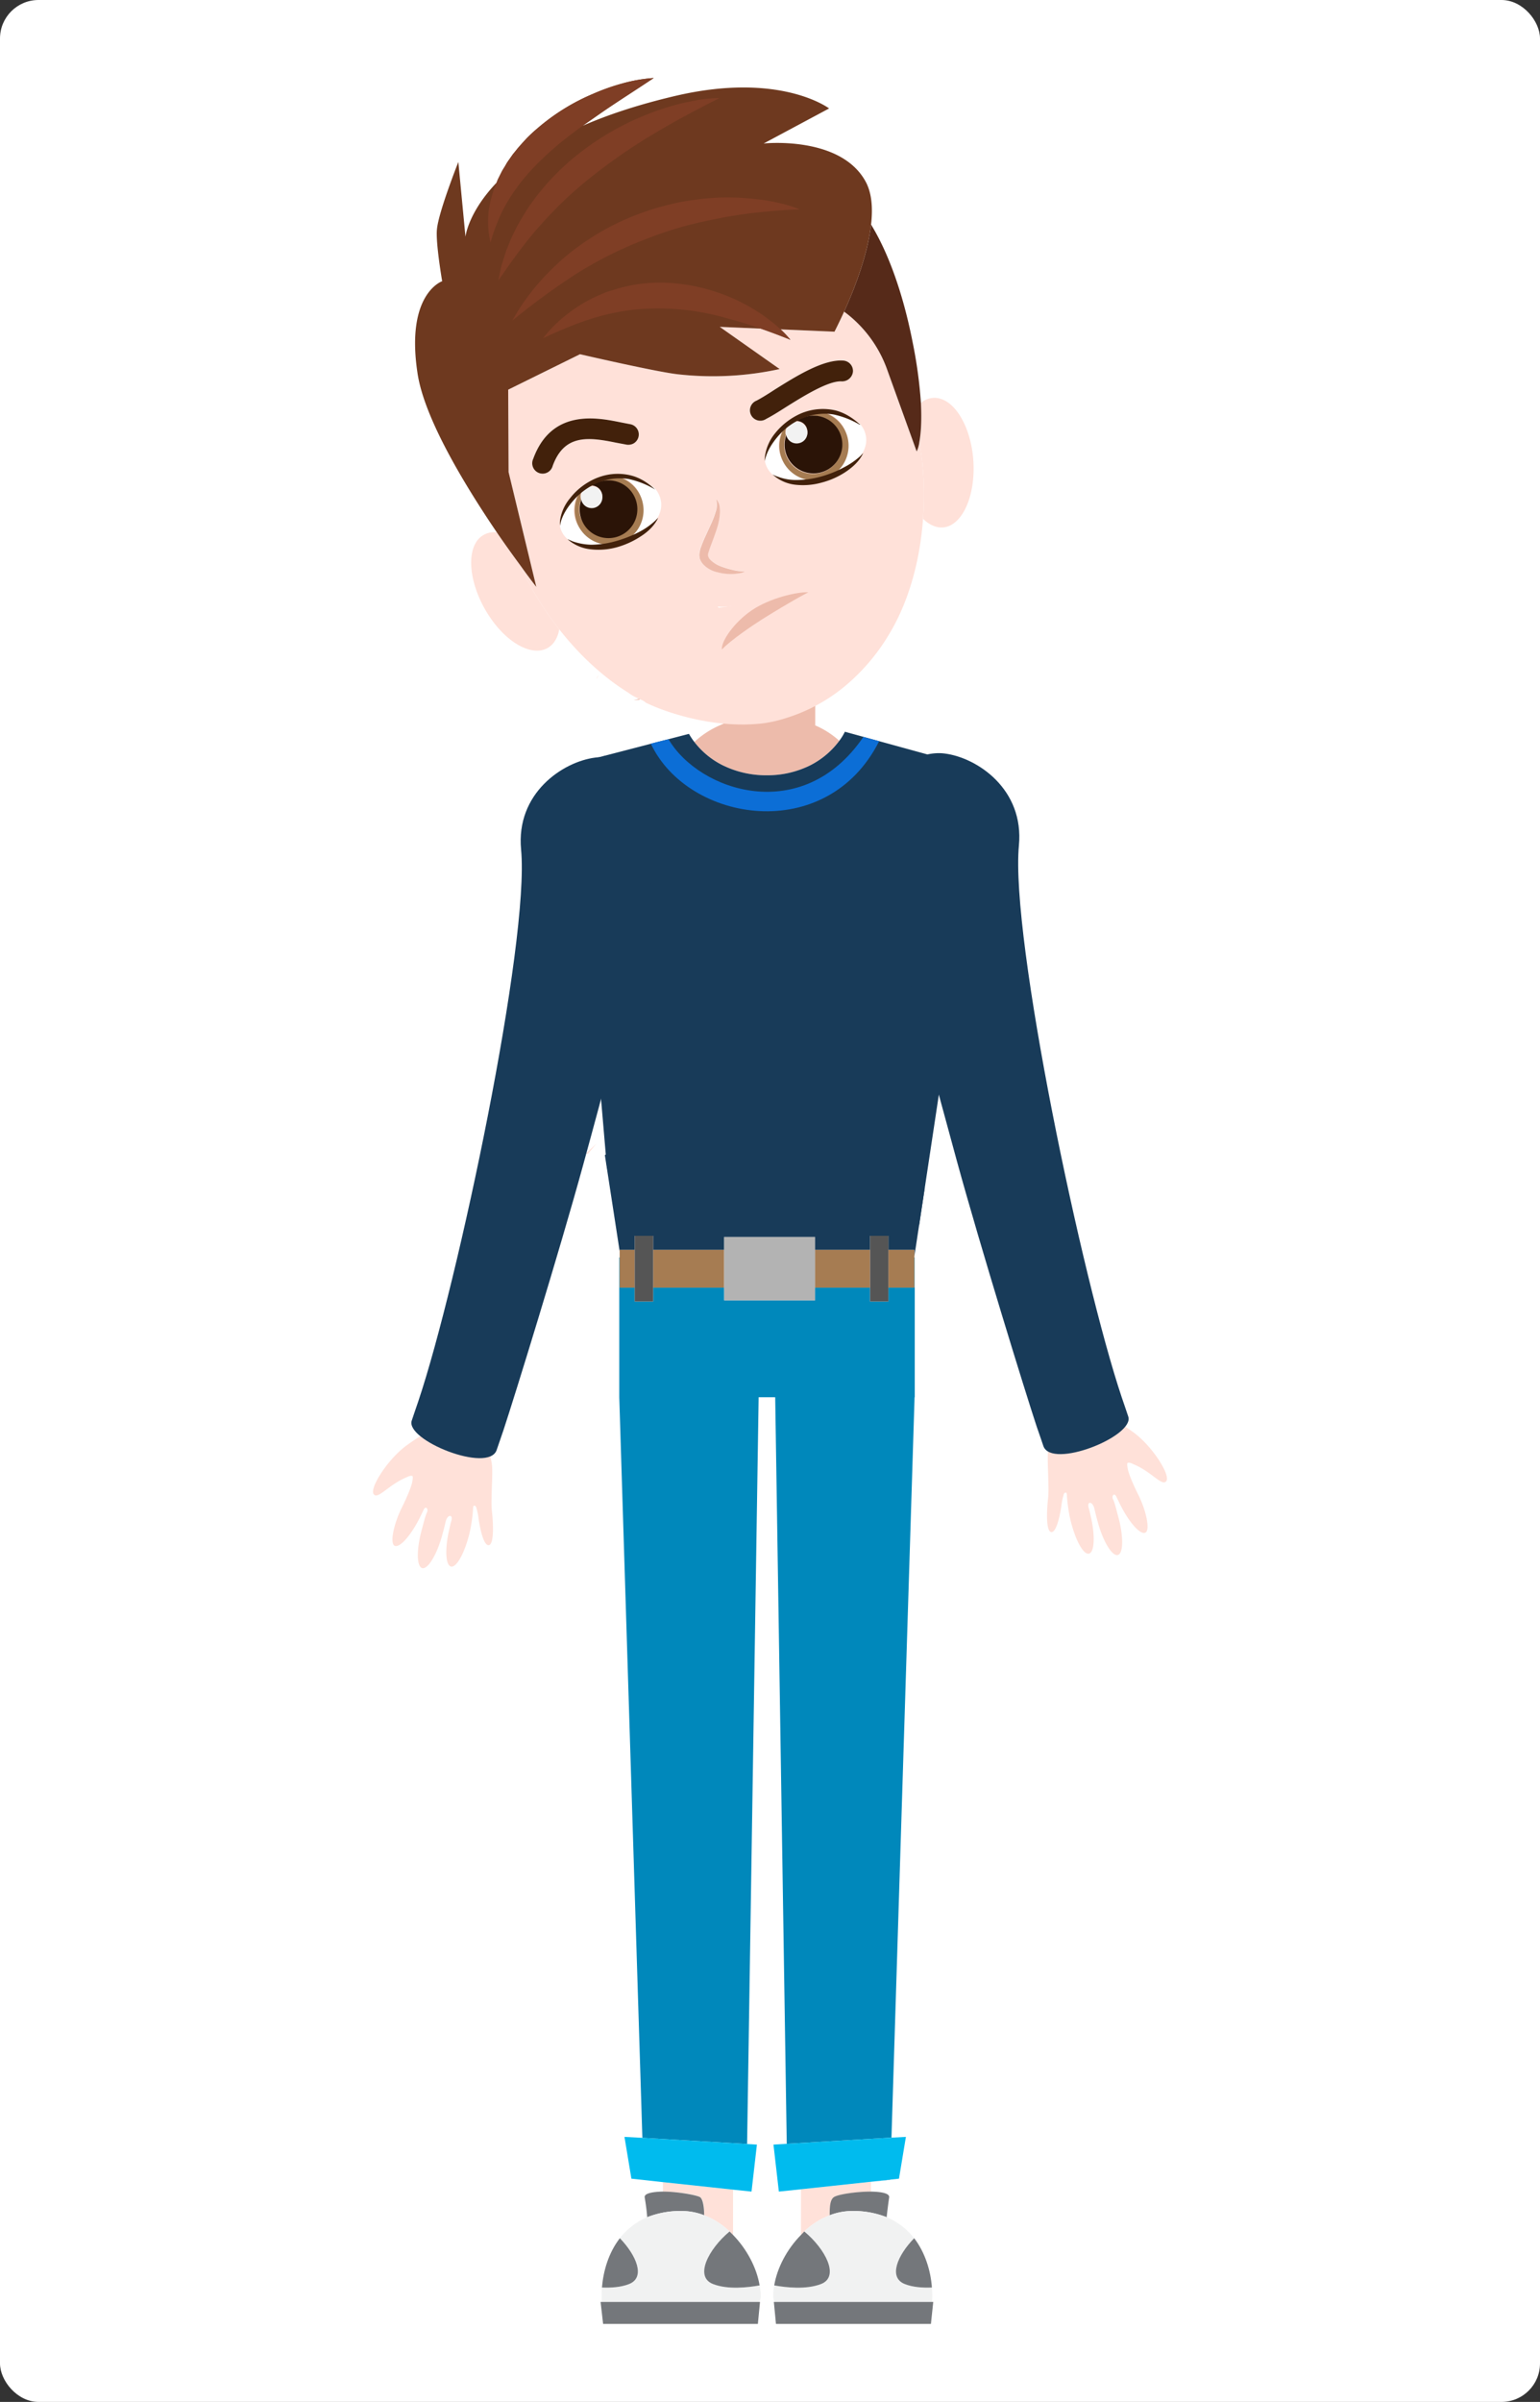 <svg id="Layer_1" data-name="Layer 1" xmlns="http://www.w3.org/2000/svg" viewBox="0 0 800 1247"><rect x="0" y="0" width="800" height="1247" fill="#333333" stroke="none"/><rect width="800" height="1247" rx="20" style="fill:#fff"/><path d="M340.6,348.4l-2.2,4,1.7-.5a4.9,4.9,0,0,1,2.4.1,92.1,92.1,0,0,0,12.2,3.3,4,4,0,0,1,3.5,4.7,4.2,4.2,0,0,1-4.7,3.6,87.6,87.6,0,0,1-12.4-3.3l-8.5,2.3-.5.7,7.8-.5a4.1,4.1,0,0,1,2.4.6l8.7,5.4a4.1,4.1,0,0,1,1.4,5.7,4.2,4.2,0,0,1-3.6,2,4.6,4.6,0,0,1-2.2-.6l-7.5-4.7-11.9.7-.6,1.4c-4,7.2-11.5,15.8-19.2,20.6h.4l30.3-7.9h0c2.8-.8,9.2-2.3,9.2-2.3l10.6-2.8a34.3,34.3,0,0,0,2.8,4.2,46.7,46.7,0,0,1,15.1-9.4v-23a93.7,93.7,0,0,1-19.5-8.5c-5,.6-11.5,1.5-16.5,2.5C340.6,347.3,340.9,347.9,340.6,348.4Z" style="fill:none"/><polygon points="291 593.8 292.7 592.1 291.1 593.6 291 593.8" style="fill:none"/><path d="M423.5,376.6V353.5a88.4,88.4,0,0,1-35.9,1.9,95.6,95.6,0,0,1-11.8-2.6v23a46.7,46.7,0,0,0-15.1,9.4,42.5,42.5,0,0,0,15.1,12.3l2,.9a50.9,50.9,0,0,0,20.6,4.1,49.6,49.6,0,0,0,20.2-4.1,37.5,37.5,0,0,0,4.9-2.5A42.9,42.9,0,0,0,436,384.6,45.4,45.4,0,0,0,423.5,376.6Z" style="fill:#edbbab"/><path d="M454.8,384.3l.7.2Z" style="fill:#183b59"/><path d="M340.2,612.2s-2.1-19.3-2.5-25.8a19.3,19.3,0,0,1-.1-2.5c-3.1,3.5-5.9,8.6-13.3,12a47.3,47.3,0,0,1-10.1,3.7l7.7,50v-.7h7.8v-7.3h9.6v7.3h36.9v-6.7h47.2v6.7H452v-7.3h9.5v7.3H475v3.4l5.4-35.7C426.2,621.1,340.2,612.2,340.2,612.2Z" style="fill:#183b59"/><path d="M449.6,382.9l2.2.6Z" style="fill:#183b59"/><path d="M344.4,1137.8c7.7,0,17.6,1.5,19.4,3s2,4.9,2,9.3a39.5,39.5,0,0,1,13.2,8.4h0l1.8,1.8v-23.5l-36.4-3.9Z" style="fill:#ffe1d9"/><path d="M355.2,1147.9a31.8,31.8,0,0,1,10.6,2.2c0-4.4-.7-8.2-2-9.3s-11.7-3-19.4-3c-5.4.1-9.8.9-9.5,3,.7,4.1,1.1,7.5,1.3,10.3A46.9,46.9,0,0,1,355.2,1147.9Z" style="fill:#74777b"/><path d="M370.4,1185.8c-9.8-3.8-2.4-18.1,8.6-27.3a39.5,39.5,0,0,0-13.2-8.4,31.8,31.8,0,0,0-10.6-2.2,46.9,46.9,0,0,0-19,3.2A35.8,35.8,0,0,0,322,1162c8.7,9,13.4,20.4,4.8,23.8-4.3,1.7-9.4,2-14.1,1.8a63.6,63.6,0,0,0-.1,7.5h81.8a5.7,5.7,0,0,0,.8-2.9,27.6,27.6,0,0,0-.6-5.7C388.5,1187.6,378.1,1188.8,370.4,1185.8Z" style="fill:#f1f2f2"/><polygon points="312 1195.1 313.3 1206.5 393.7 1206.5 394.8 1195.1 394.4 1195.1 312.6 1195.1 312 1195.1" style="fill:#74777b"/><path d="M379,1158.5c-11,9.2-18.4,23.5-8.6,27.3,7.7,3,18.1,1.8,24.2.7-1.5-9.1-6.6-18.8-13.8-26.2l-1.8-1.8Z" style="fill:#74777b"/><path d="M326.8,1185.8c8.6-3.4,3.9-14.8-4.8-23.8-5.9,7.6-8.6,17.1-9.3,25.6C317.4,1187.8,322.5,1187.5,326.8,1185.8Z" style="fill:#74777b"/><polygon points="475 652.8 475 668.5 461.5 668.5 461.5 675.7 452 675.7 452 668.5 423.4 668.5 423.4 675.1 376.2 675.1 376.2 668.5 339.3 668.5 339.3 675.7 329.7 675.7 329.7 668.5 321.9 668.5 321.9 652.8 321.7 652.8 321.7 725.4 321.7 725.4 333.7 1109.9 388.1 1113.1 394.1 725.4 402.7 725.4 408.7 1113 463.1 1109.8 475.1 725.4 475.2 725.4 475.2 725.4 475.2 652.8 475 652.8" style="fill:#08b"/><polygon points="452.4 1132.7 462.4 1131.7 462.4 1131.6 452.4 1132.7 452.4 1132.7" style="fill:#08b"/><polygon points="324.4 1109.4 328 1131.1 344.4 1132.9 380.8 1136.8 390.4 1137.8 393.2 1113.4 388.1 1113.1 333.7 1109.9 324.4 1109.4" style="fill:#0be"/><path d="M416.1,1136.6v23.7l1.7-1.8h0a39.5,39.5,0,0,1,13.2-8.4c0-4.4.8-8.2,2-9.3s11.7-3,19.4-3v-5.1h0Z" style="fill:#ffe1d9"/><polygon points="401.8 1113.4 404.6 1137.8 416.1 1136.6 452.4 1132.7 462.4 1131.6 467 1131.1 470.6 1109.4 463.1 1109.8 408.7 1113 401.8 1113.4" style="fill:#0be"/><path d="M431,1150.1a32.4,32.4,0,0,1,10.6-2.2,46.9,46.9,0,0,1,19,3.2c.3-2.8.7-6.2,1.3-10.3.3-2.1-4-2.9-9.5-3-7.7,0-17.6,1.5-19.4,3S431,1145.7,431,1150.1Z" style="fill:#74777b"/><path d="M441.6,1147.9a32.4,32.4,0,0,0-10.6,2.2,39.5,39.5,0,0,0-13.2,8.4c11.1,9.2,18.5,23.5,8.7,27.3-7.8,3-18.2,1.8-24.3.7a27.5,27.5,0,0,0-.5,5.7,5.7,5.7,0,0,0,.7,2.9h81.8a47.5,47.5,0,0,0-.1-7.5c-4.7.2-9.8-.1-14.1-1.8-8.6-3.4-3.9-14.8,4.9-23.8a36.1,36.1,0,0,0-14.3-10.9A46.9,46.9,0,0,0,441.6,1147.9Z" style="fill:#f1f2f2"/><polygon points="402 1195.1 403.1 1206.5 483.6 1206.5 484.8 1195.1 484.2 1195.1 402.4 1195.1 402 1195.1" style="fill:#74777b"/><path d="M426.5,1185.8c9.8-3.8,2.4-18.1-8.7-27.3h0l-1.7,1.8c-7.3,7.4-12.4,17.1-13.9,26.2C408.3,1187.6,418.7,1188.8,426.5,1185.8Z" style="fill:#74777b"/><path d="M470,1185.8c4.3,1.7,9.4,2,14.1,1.8-.6-8.5-3.4-18-9.2-25.6C466.1,1171,461.4,1182.4,470,1185.8Z" style="fill:#74777b"/><polygon points="461.5 648.9 461.5 668.5 475 668.5 475 652.8 475 652.3 475 648.9 461.5 648.9" style="fill:#a67c52"/><polygon points="329.7 668.5 329.7 648.9 321.9 648.9 321.9 649.6 321.9 652.8 321.9 668.5 329.7 668.5" style="fill:#a67c52"/><rect x="339.3" y="648.9" width="36.9" height="19.6" style="fill:#a67c52"/><rect x="423.4" y="648.9" width="28.6" height="19.6" style="fill:#a67c52"/><polygon points="329.7 668.5 329.7 675.7 339.3 675.7 339.3 668.5 339.3 648.9 339.3 641.6 329.7 641.6 329.7 648.9 329.7 668.5" style="fill:#555"/><polygon points="452 668.5 452 675.7 461.5 675.7 461.5 668.5 461.5 648.9 461.5 641.6 452 641.6 452 648.9 452 668.5" style="fill:#555"/><polygon points="376.2 668.5 376.2 675.1 423.4 675.1 423.4 668.5 423.4 648.9 423.4 642.2 376.2 642.2 376.2 648.9 376.2 668.5" style="fill:#b3b3b3"/><path d="M511,405.7a12.1,12.1,0,0,0-8.4-8.3l-63.7-17.5a28.5,28.5,0,0,1-2.9,4.7,42.9,42.9,0,0,1-12.5,11.3,37.5,37.5,0,0,1-4.9,2.5,49.6,49.6,0,0,1-20.2,4.1,50.9,50.9,0,0,1-20.6-4.1l-2-.9a42.5,42.5,0,0,1-15.1-12.3,34.3,34.3,0,0,1-2.8-4.2l-50.1,13c14.3,6.3,17.3,11,17.3,11s.8,6.7,2,17.3h0c3.5,32.7,10.2,103,6.7,135.3-.3,2.7-.7,5.1-1.1,7.2l5.3-.2c.3-4,.5-6.9.5-6.9s99.8-3.7,151.6-5l5.6-37.1,1.9-12.9,1.3-8.5,2-13.2,10.6-70A13.5,13.5,0,0,0,511,405.7Z" style="fill:#183b59"/><path d="M347.3,383.8h0s-6.4,1.5-9.2,2.3h0c19.3,41,91.4,52.7,118.6-1.3h0l-1.2-.3-.7-.2-3-.8-2.2-.6-1.1-.3h0C416.9,428.9,363.2,410.9,347.3,383.8Z" style="fill:#0c6ed6"/><path d="M332.1,363.3l.5-.7-3.4.9Z" style="fill:#edbbab"/><path d="M309.9,352.5l1-1.9A3.9,3.9,0,0,0,309.9,352.5Z" style="fill:#ffe1d9"/><path d="M304.5,598.7l.8.5,4.5-5.4Z" style="fill:#ffe1d9"/><path d="M443.2,165.6a55.8,55.8,0,0,0-4.7-3.8c-2.9,6.3-5,10.4-5,10.4l-28-1.2a51.8,51.8,0,0,1,5.1,5.4c-5.2-2.1-10.3-4-15.4-5.8l-21.3-.9L405,191.6a162.6,162.6,0,0,1-53,2.7c-11.4-1.3-50.7-10.4-50.7-10.4L264,202.3l.2,42.8,14.4,59.6s-3.4-4.3-8.4-11.3a161.2,161.2,0,0,0,20.3,33.3c10.5,13.4,22.8,24.8,36,33,3.8,2.9,7.9,3.7,8.8,5,8.9,4.5,35.1,14,61.3,10.8a66.2,66.2,0,0,0,11.7-2.7,88.9,88.9,0,0,0,31.5-17.3,104.9,104.9,0,0,0,22-26.1c10.2-16.8,16.1-38,17.7-60.1a162,162,0,0,0-1.9-39.9,16.7,16.7,0,0,1-1.4,5L460.9,192A64.2,64.2,0,0,0,443.2,165.6ZM363.3,288.9a1.7,1.7,0,0,1-.1-.7,5.3,5.3,0,0,1,.1-1.3c.1-.8.3-1.4.4-2a71.8,71.8,0,0,1,2.7-6.7l2.9-6.3a48,48,0,0,0,2.4-6.3,10.6,10.6,0,0,0,.2-6.6,7.1,7.1,0,0,1,1.7,3.2,15.8,15.8,0,0,1,.3,3.7,33.9,33.9,0,0,1-1.2,7.2c-.7,2.3-1.5,4.6-2.3,6.7s-1.7,4.4-2.3,6.4a10.3,10.3,0,0,0-.4,1.4v.4h0v.3a4.3,4.3,0,0,0,1.1,2.1,15,15,0,0,0,4.9,3.3,43.4,43.4,0,0,0,6.4,2,25.9,25.9,0,0,0,6.8.9,9.6,9.6,0,0,1-3.4,1,21.9,21.9,0,0,1-3.6.3,26.1,26.1,0,0,1-7.3-.9,14.5,14.5,0,0,1-7-3.7,8.5,8.5,0,0,1-2.3-3.9ZM277,238.2c9.6-26.3,33.6-21.3,45.1-19l5.1,1a5.4,5.4,0,0,1,1.6,10.2,6,6,0,0,1-3,.5l-5.9-1.1c-14.9-3.1-26.9-4.1-32.8,12.1a5.4,5.4,0,1,1-10.1-3.7Zm116.6,82.3c-8,1.7-17.6-1.6-20.8-5.6,5.6.7,16-1.5,19.1-2.3a176.9,176.9,0,0,0,18.9-6.1C409,311.1,402.3,318.7,393.6,320.5Zm49.5-127.6a5.6,5.6,0,0,1-3.1,4.5,6,6,0,0,1-2.7.6c-6.9-.5-20.3,7.9-29.1,13.4-3.9,2.5-7.3,4.6-10.2,6.1a5.4,5.4,0,1,1-5-9.5c2.5-1.3,5.9-3.4,9.4-5.7,11.2-7,25.2-15.8,35.6-15.1A5.4,5.4,0,0,1,443.1,192.9Z" style="fill:#ffe1d9"/><path d="M270.2,293.4c-3.4-4.6-7.6-10.4-12.1-17a10.9,10.9,0,0,0-10,4c-6.6,8.5-3.1,27.2,7.8,42s25.1,19.7,31.7,11.3a15.3,15.3,0,0,0,2.9-7A161.2,161.2,0,0,1,270.2,293.4Z" style="fill:#ffe1d9"/><path d="M479.5,269.3a15.7,15.7,0,0,0,6.2,4c10.2,3.4,19.1-8.8,20-27.1s-6.7-35.8-16.9-39.1a10.6,10.6,0,0,0-10.4,2.1c.5,9.9-.1,16.3-.8,20.2A162,162,0,0,1,479.5,269.3Z" style="fill:#ffe1d9"/><path d="M287.1,241.9c5.9-16.2,17.9-15.2,32.8-12.1l5.9,1.1a6,6,0,0,0,3-.5,5.4,5.4,0,0,0-1.6-10.2l-5.1-1c-11.5-2.3-35.5-7.3-45.1,19a5.4,5.4,0,1,0,10.1,3.7Z" style="fill:#42210b"/><path d="M443.1,192.9a5.4,5.4,0,0,0-5.1-5.7c-10.4-.7-24.4,8.1-35.6,15.1-3.5,2.3-6.9,4.4-9.4,5.7a5.4,5.4,0,1,0,5,9.5c2.9-1.5,6.3-3.6,10.2-6.1,8.8-5.5,22.2-13.9,29.1-13.4a6,6,0,0,0,2.7-.6A5.6,5.6,0,0,0,443.1,192.9Z" style="fill:#42210b"/><path d="M446.8,220.4a31.8,31.8,0,0,1,2.3,4A23,23,0,0,0,446.8,220.4Z" style="fill:#fff"/><path d="M343.3,259.9a13.5,13.5,0,0,0-3.5-6.8c-4.6-2.7-9.2-5.1-14.4-6.3a27.6,27.6,0,0,0-15.8,1.5A31.8,31.8,0,0,0,297,258.4a29.8,29.8,0,0,0-6.1,14.8c.8,4,3.4,6.9,7.1,8.8a33.2,33.2,0,0,0,9.4,1.2,52,52,0,0,0,12.3-2.1,71.8,71.8,0,0,0,11.9-4.7,44.4,44.4,0,0,0,8.9-5.9C342.9,267.1,344,263.5,343.3,259.9Zm-10.2-.5c1.6,8.9-4.9,17.9-14.5,20.2s-18.7-3.2-20.4-12,4.9-17.9,14.5-20.2S331.4,250.5,333.1,259.4Z" style="fill:#fff"/><path d="M312.7,247.4a17.9,17.9,0,1,0,21.2,13.7A17.8,17.8,0,0,0,312.7,247.4Zm17.8,13.8a15,15,0,0,1-29.3,6.2,14.4,14.4,0,0,1,.6-8c0-.2-.1-.3-.1-.5a5.5,5.5,0,0,1,4.3-6.6h1.3a13.6,13.6,0,0,1,5.5-2.4A14.8,14.8,0,0,1,330.5,261.2Z" style="fill:#a67c52"/><path d="M313,249.7a14.4,14.4,0,0,0-5.5,2.4,5.6,5.6,0,0,1,5.3,4.5,5.6,5.6,0,0,1-10.8,2.7,14.8,14.8,0,0,0-.6,8.1A15,15,0,1,0,313,249.7Z" style="fill:#2b1407"/><path d="M308.5,263.7a5.6,5.6,0,0,0,4.3-6.7,5.4,5.4,0,0,0-5.3-4.4h-1.3a5.5,5.5,0,0,0-4.3,6.6c0,.2.1.3.1.5A5.6,5.6,0,0,0,308.5,263.7Z" style="fill:#f2f2f2"/><path d="M298,259.7a34.1,34.1,0,0,1,13.1-9.3,29.6,29.6,0,0,1,15.5-1.7,45.3,45.3,0,0,1,13.5,5.3l.3.2c-3.5-3.2-7.5-6.1-12.8-7.4a28.4,28.4,0,0,0-17.4,1.3,33.4,33.4,0,0,0-14.1,10.6,23.1,23.1,0,0,0-5,10.5,15.6,15.6,0,0,0-.2,3.7C291.7,268.1,294.5,263.6,298,259.7Z" style="fill:#42210b"/><path d="M319.7,281a48.4,48.4,0,0,1-12.5,1.8,31.8,31.8,0,0,1-9.6-1.7l-2.8-1.2a21.5,21.5,0,0,0,12.2,5.3,35.9,35.9,0,0,0,13.5-1.1,44.3,44.3,0,0,0,12.3-5.6c3.8-2.4,7.3-5.7,9.1-9.7l-1.5,1.5a37.5,37.5,0,0,1-8.8,6.1A63.7,63.7,0,0,1,319.7,281Z" style="fill:#42210b"/><path d="M449.8,226.3a12.8,12.8,0,0,0-3.5-6.7c-4.6-2.7-9.3-5.2-14.4-6.3a26,26,0,0,0-15.8,1.5,31,31,0,0,0-12.6,10.1,29.5,29.5,0,0,0-6.1,14.7,12.2,12.2,0,0,0,7.1,8.8,27,27,0,0,0,9.4,1.2,47.3,47.3,0,0,0,12.3-2.1,57.8,57.8,0,0,0,11.9-4.7,43,43,0,0,0,8.9-5.9C449.3,233.6,450.5,230,449.8,226.3Zm-10.2-.4c1.6,8.9-4.9,17.9-14.5,20.1s-18.7-3.1-20.4-12,4.9-17.9,14.5-20.1S437.9,217,439.6,225.9Z" style="fill:#fff"/><path d="M419.2,213.8a18.1,18.1,0,0,0-14,21.3,18,18,0,1,0,14-21.3ZM437,227.7a15,15,0,1,1-28.7-1.9c-.1-.1-.1-.3-.2-.4a5.7,5.7,0,0,1,4.4-6.6l1.3-.2a15.1,15.1,0,0,1,5.5-2.4A14.9,14.9,0,0,1,437,227.7Z" style="fill:#a67c52"/><path d="M419.5,216.1a15.8,15.8,0,0,0-5.6,2.5,5.5,5.5,0,0,1,5.4,4.4,5.6,5.6,0,0,1-4.3,6.7,5.5,5.5,0,0,1-6.5-3.9,14.8,14.8,0,0,0-.6,8.1,15,15,0,1,0,11.6-17.8Z" style="fill:#2b1407"/><path d="M415,230.1a5.5,5.5,0,0,0,4.3-6.6,5.7,5.7,0,0,0-5.4-4.5h-1.2a5.7,5.7,0,0,0-4.4,6.7c.1.1.1.3.2.4A5.5,5.5,0,0,0,415,230.1Z" style="fill:#f2f2f2"/><path d="M404.5,226.1a33.9,33.9,0,0,1,13.1-9.2,28.6,28.6,0,0,1,15.5-1.7,45.3,45.3,0,0,1,13.5,5.3h.3c-3.5-3.1-7.5-6-12.8-7.4a29.2,29.2,0,0,0-17.4,1.3,35.1,35.1,0,0,0-14.1,10.6,24,24,0,0,0-5,10.6,15.4,15.4,0,0,0-.3,3.7C398.2,234.6,401,230.1,404.5,226.1Z" style="fill:#42210b"/><path d="M426.2,247.5a48.3,48.3,0,0,1-12.5,1.7,26.6,26.6,0,0,1-9.6-1.7,13.9,13.9,0,0,1-2.8-1.2,21,21,0,0,0,12.2,5.4,35.9,35.9,0,0,0,13.5-1.2,41.4,41.4,0,0,0,12.3-5.5c3.7-2.5,7.3-5.7,9.1-9.8l-1.5,1.6a40.3,40.3,0,0,1-8.8,6A57.8,57.8,0,0,1,426.2,247.5Z" style="fill:#42210b"/><path d="M365.7,293.4a14.5,14.5,0,0,0,7,3.7,26.1,26.1,0,0,0,7.3.9,21.9,21.9,0,0,0,3.6-.3,9.6,9.6,0,0,0,3.4-1,25.9,25.9,0,0,1-6.8-.9,43.4,43.4,0,0,1-6.4-2,15,15,0,0,1-4.9-3.3,4.3,4.3,0,0,1-1.1-2.1v-.3h0v-.4a10.3,10.3,0,0,1,.4-1.4c.6-2,1.5-4.2,2.3-6.4s1.6-4.4,2.3-6.7a33.9,33.9,0,0,0,1.2-7.2,15.8,15.8,0,0,0-.3-3.7,7.1,7.1,0,0,0-1.7-3.2,10.6,10.6,0,0,1-.2,6.6,48,48,0,0,1-2.4,6.3l-2.9,6.3a71.8,71.8,0,0,0-2.7,6.7c-.1.6-.3,1.2-.4,2a5.3,5.3,0,0,0-.1,1.3,1.7,1.7,0,0,0,.1.7v.6A8.5,8.5,0,0,0,365.7,293.4Z" style="fill:#edbbab"/><path d="M452.5,116.6c-1.8,16.1-9,34.2-14,45.2a55.8,55.8,0,0,1,4.7,3.8A64.2,64.2,0,0,1,460.9,192l15.3,42.4a16.7,16.7,0,0,0,1.4-5c.7-3.9,1.3-10.3.8-20.2a238.7,238.7,0,0,0-4.3-31.5C468.9,151.2,461,130.4,452.5,116.6Z" style="fill:#562a19"/><path d="M449.3,93.6c-13.5-23.3-52.6-19.1-52.6-19.1l34-18.2S405.4,37,350.8,49.8c-19.2,4.5-35.1,9.8-48.1,15.5L313,58.1c8.6-5.9,17.5-11.5,26.6-17.6a80.8,80.8,0,0,0-16.2,2.8,110,110,0,0,0-15.5,5.5,108.5,108.5,0,0,0-28.2,17.4,83.7,83.7,0,0,0-6.2,5.7c-1.9,2.1-3.9,4.2-5.6,6.4L266.5,80l-1.2,1.7c-.8,1.2-1.7,2.3-2.4,3.6s-1.5,2.4-2.2,3.7l-1.9,3.8a16.7,16.7,0,0,0-.8,2c-14.9,15.6-16.2,28.1-16.2,28.1l-3.7-38.8s-10.2,25.7-11.1,34.8c-.8,6.8,2.7,27.1,2.7,27.1s-19.1,6.4-12.8,47.8c3.5,23.5,24.7,58.3,41.2,82.6,4.5,6.6,8.7,12.4,12.1,17,5,7,8.4,11.3,8.4,11.3l-14.4-59.6-.2-42.8,37.3-18.4s39.3,9.1,50.7,10.4a162.6,162.6,0,0,0,53-2.7l-31.1-21.9,21.3.9c5.1,1.8,10.2,3.7,15.4,5.8a51.8,51.8,0,0,0-5.1-5.4l28,1.2s2.1-4.1,5-10.4c5-11,12.2-29.1,14-45.2C453.5,107.8,452.9,99.7,449.3,93.6Z" style="fill:#6e391f"/><path d="M364.5,315.5c4.5,5.6,18.1,10.3,29.3,7.9s21.7-13.2,24.3-19.7a258.1,258.1,0,0,1-26.8,8.6C387,313.4,372.3,316.6,364.5,315.5Z" style="fill:#ffe1d9"/><path d="M375,337.2c-.4-4.3,6.3-14.1,15.6-20.4s23.5-9.6,29.3-9.3c-8.5,4.4-20.3,11.7-24.1,14.1S379.8,332.1,375,337.2Z" style="fill:#edbbab"/><path d="M253.9,109.2a49.2,49.2,0,0,0,.9,16.7,104.5,104.5,0,0,1,5.5-14.9A83,83,0,0,1,268,98.1a94.1,94.1,0,0,1,9.5-11.4c3.4-3.6,7.1-7,10.9-10.3s9.3-7.5,14.3-11.1L313,58.1c8.6-5.9,17.5-11.5,26.6-17.6a80.8,80.8,0,0,0-16.2,2.8,110,110,0,0,0-15.5,5.5,108.5,108.5,0,0,0-28.2,17.4,83.7,83.7,0,0,0-6.2,5.7c-1.9,2.1-3.9,4.2-5.6,6.4L266.5,80l-1.2,1.7c-.8,1.2-1.7,2.3-2.4,3.6s-1.5,2.4-2.2,3.7l-1.9,3.8a16.7,16.7,0,0,0-.8,2A56.3,56.3,0,0,0,253.9,109.2Z" style="fill:#7f3e25"/><path d="M309.3,90.2a287.8,287.8,0,0,1,30.8-21c10.8-6.5,22-12.4,33.7-18.3a79.3,79.3,0,0,0-9.8.8c-3.3.5-6.5,1.2-9.7,1.9a134.4,134.4,0,0,0-18.9,6.1,141.4,141.4,0,0,0-34.5,19.9,124.3,124.3,0,0,0-27.2,29.3l-1.3,2.1-1.3,2.2-2.5,4.3c-1.5,3-3,6-4.2,9.1-.6,1.5-1.3,3-1.8,4.6l-1.5,4.8c-.2.7-.5,1.5-.7,2.3l-.5,2.4c-.4,1.7-.7,3.3-1,4.9,7.5-10.9,14.8-21.1,23.2-30.2A202.6,202.6,0,0,1,309.3,90.2Z" style="fill:#7f3e25"/><path d="M299.6,142a208.2,208.2,0,0,1,36-17.9c6.2-2.4,12.5-4.6,19-6.4s13-3.2,19.7-4.5,13.4-2.3,20.2-3,13.8-1.3,20.9-1.5a63.3,63.3,0,0,0-10.2-3.2,94,94,0,0,0-10.6-1.9,128.5,128.5,0,0,0-21.5-1,142,142,0,0,0-21.5,2.7,139.2,139.2,0,0,0-20.9,6.2,131.1,131.1,0,0,0-37.3,22c-10.9,9.4-20.4,20.4-27.2,32.9A368.2,368.2,0,0,1,299.6,142Z" style="fill:#7f3e25"/><path d="M397.4,164.4a96,96,0,0,0-50.9-17.6,81.9,81.9,0,0,0-18.5,1.3l-4.5,1-2.3.6-2.2.7c-1.4.5-2.9.8-4.4,1.4l-4.2,1.8a74.4,74.4,0,0,0-15.6,9.4,68.9,68.9,0,0,0-12.7,12.6c10.8-5,21.2-9.4,31.8-12a109.6,109.6,0,0,1,16-2.9,127.7,127.7,0,0,1,48.3,4.7c5.7,1.5,11.3,3.2,17,5.2s10.2,3.7,15.4,5.8a51.8,51.8,0,0,0-5.1-5.4l-1.1-1C402.2,168,399.8,166.2,397.4,164.4Z" style="fill:#7f3e25"/><polygon points="314.2 392.4 297.5 398.1 315.3 606.5 341.6 629.6 477.5 635.9 510.3 418.9 423.4 451.5 346.4 435.8 339.3 408.9 314.2 392.4" style="fill:#183b59"/><path d="M255.5,784.1c-.6-5.3.7-20.1,0-24.1-2.5-16.2-14.5-23.1-22.7-20.9s-16.2,7.4-21.7,11.4c-9.8,7.2-19.2,22.1-17,25.2s7.7-5,17.5-8.9a4.3,4.3,0,0,1,2.4-.6c.7.2.4,1.4.2,2.9s-1.6,5.8-5.6,13.9-6.2,18.2-3.6,19.5,8.5-5.3,13.2-14.8L220,784c1.1-2.6,2.7-.6,1.8,1.2s-1.8,5.7-2.7,9c-2.8,10.2-2.7,19.1.2,19.9s7.6-6.8,10.4-17c.7-2.5,1.3-4.9,1.8-7.1,1-4,3.9-3.8,3-.6-.4,1.4-.7,2.7-1,4.1-2.5,10.3-2.1,19.2.8,19.8s7.1-7.1,9.6-17.3a80.2,80.2,0,0,0,1.9-13.5c.2-1.4,1.4-.7,1.6.1a36,36,0,0,1,1,4.3c1,7.7,3,15.6,5.5,15.3S256.5,793.1,255.5,784.1Z" style="fill:#ffe1d9"/><path d="M270.7,441.1c4.5,47.8-32.7,224.7-53.4,286.4-1.2,3.6-2.4,6.9-3.4,10-3.5,10.2,39.9,27.6,44.1,15.3l3.5-10.2c5.9-17.8,29.1-92.9,41.3-137.3,22.8-83,42.6-159.4,38-191.1-1.8-12.8-18.6-22.6-31.5-20.9C292.4,395.4,267.9,411.8,270.7,441.1Z" style="fill:#183b59"/><path d="M544.5,777.4c.6-5.4-.7-20.2,0-24.2,2.5-16.2,14.5-23.1,22.7-20.9s16.2,7.4,21.7,11.4c9.8,7.2,19.2,22.1,17,25.2s-7.7-5-17.5-8.9a4.3,4.3,0,0,0-2.4-.6c-.7.2-.4,1.4-.2,2.9s1.6,5.9,5.6,13.9,6.2,18.2,3.6,19.5-8.5-5.3-13.2-14.8l-1.8-3.7c-1.1-2.6-2.7-.6-1.8,1.2s1.8,5.7,2.7,9c2.8,10.2,2.7,19.1-.2,19.9s-7.6-6.8-10.4-17c-.7-2.5-1.3-4.9-1.8-7.1-1-4-3.9-3.8-3-.5.4,1.3.7,2.6,1,4,2.5,10.3,2.1,19.2-.8,19.9s-7.1-7.1-9.6-17.4a78.8,78.8,0,0,1-1.9-13.5c-.2-1.4-1.4-.7-1.6.1a36,36,0,0,0-1,4.3c-1,7.7-3,15.6-5.5,15.3S543.5,786.3,544.5,777.4Z" style="fill:#ffe1d9"/><path d="M529.3,439c-4.5,47.8,32.7,224.6,53.4,286.4,1.2,3.6,2.4,6.9,3.4,10,3.5,10.2-39.9,27.6-44.1,15.3-.2-.6-1.4-4.2-3.5-10.2-5.9-17.8-29.1-92.9-41.3-137.3-22.8-83-42.6-159.4-38-191.1,1.8-12.8,18.6-22.6,31.5-20.9C507.6,393.3,532.1,409.7,529.3,439Z" style="fill:#183b59"/></svg>